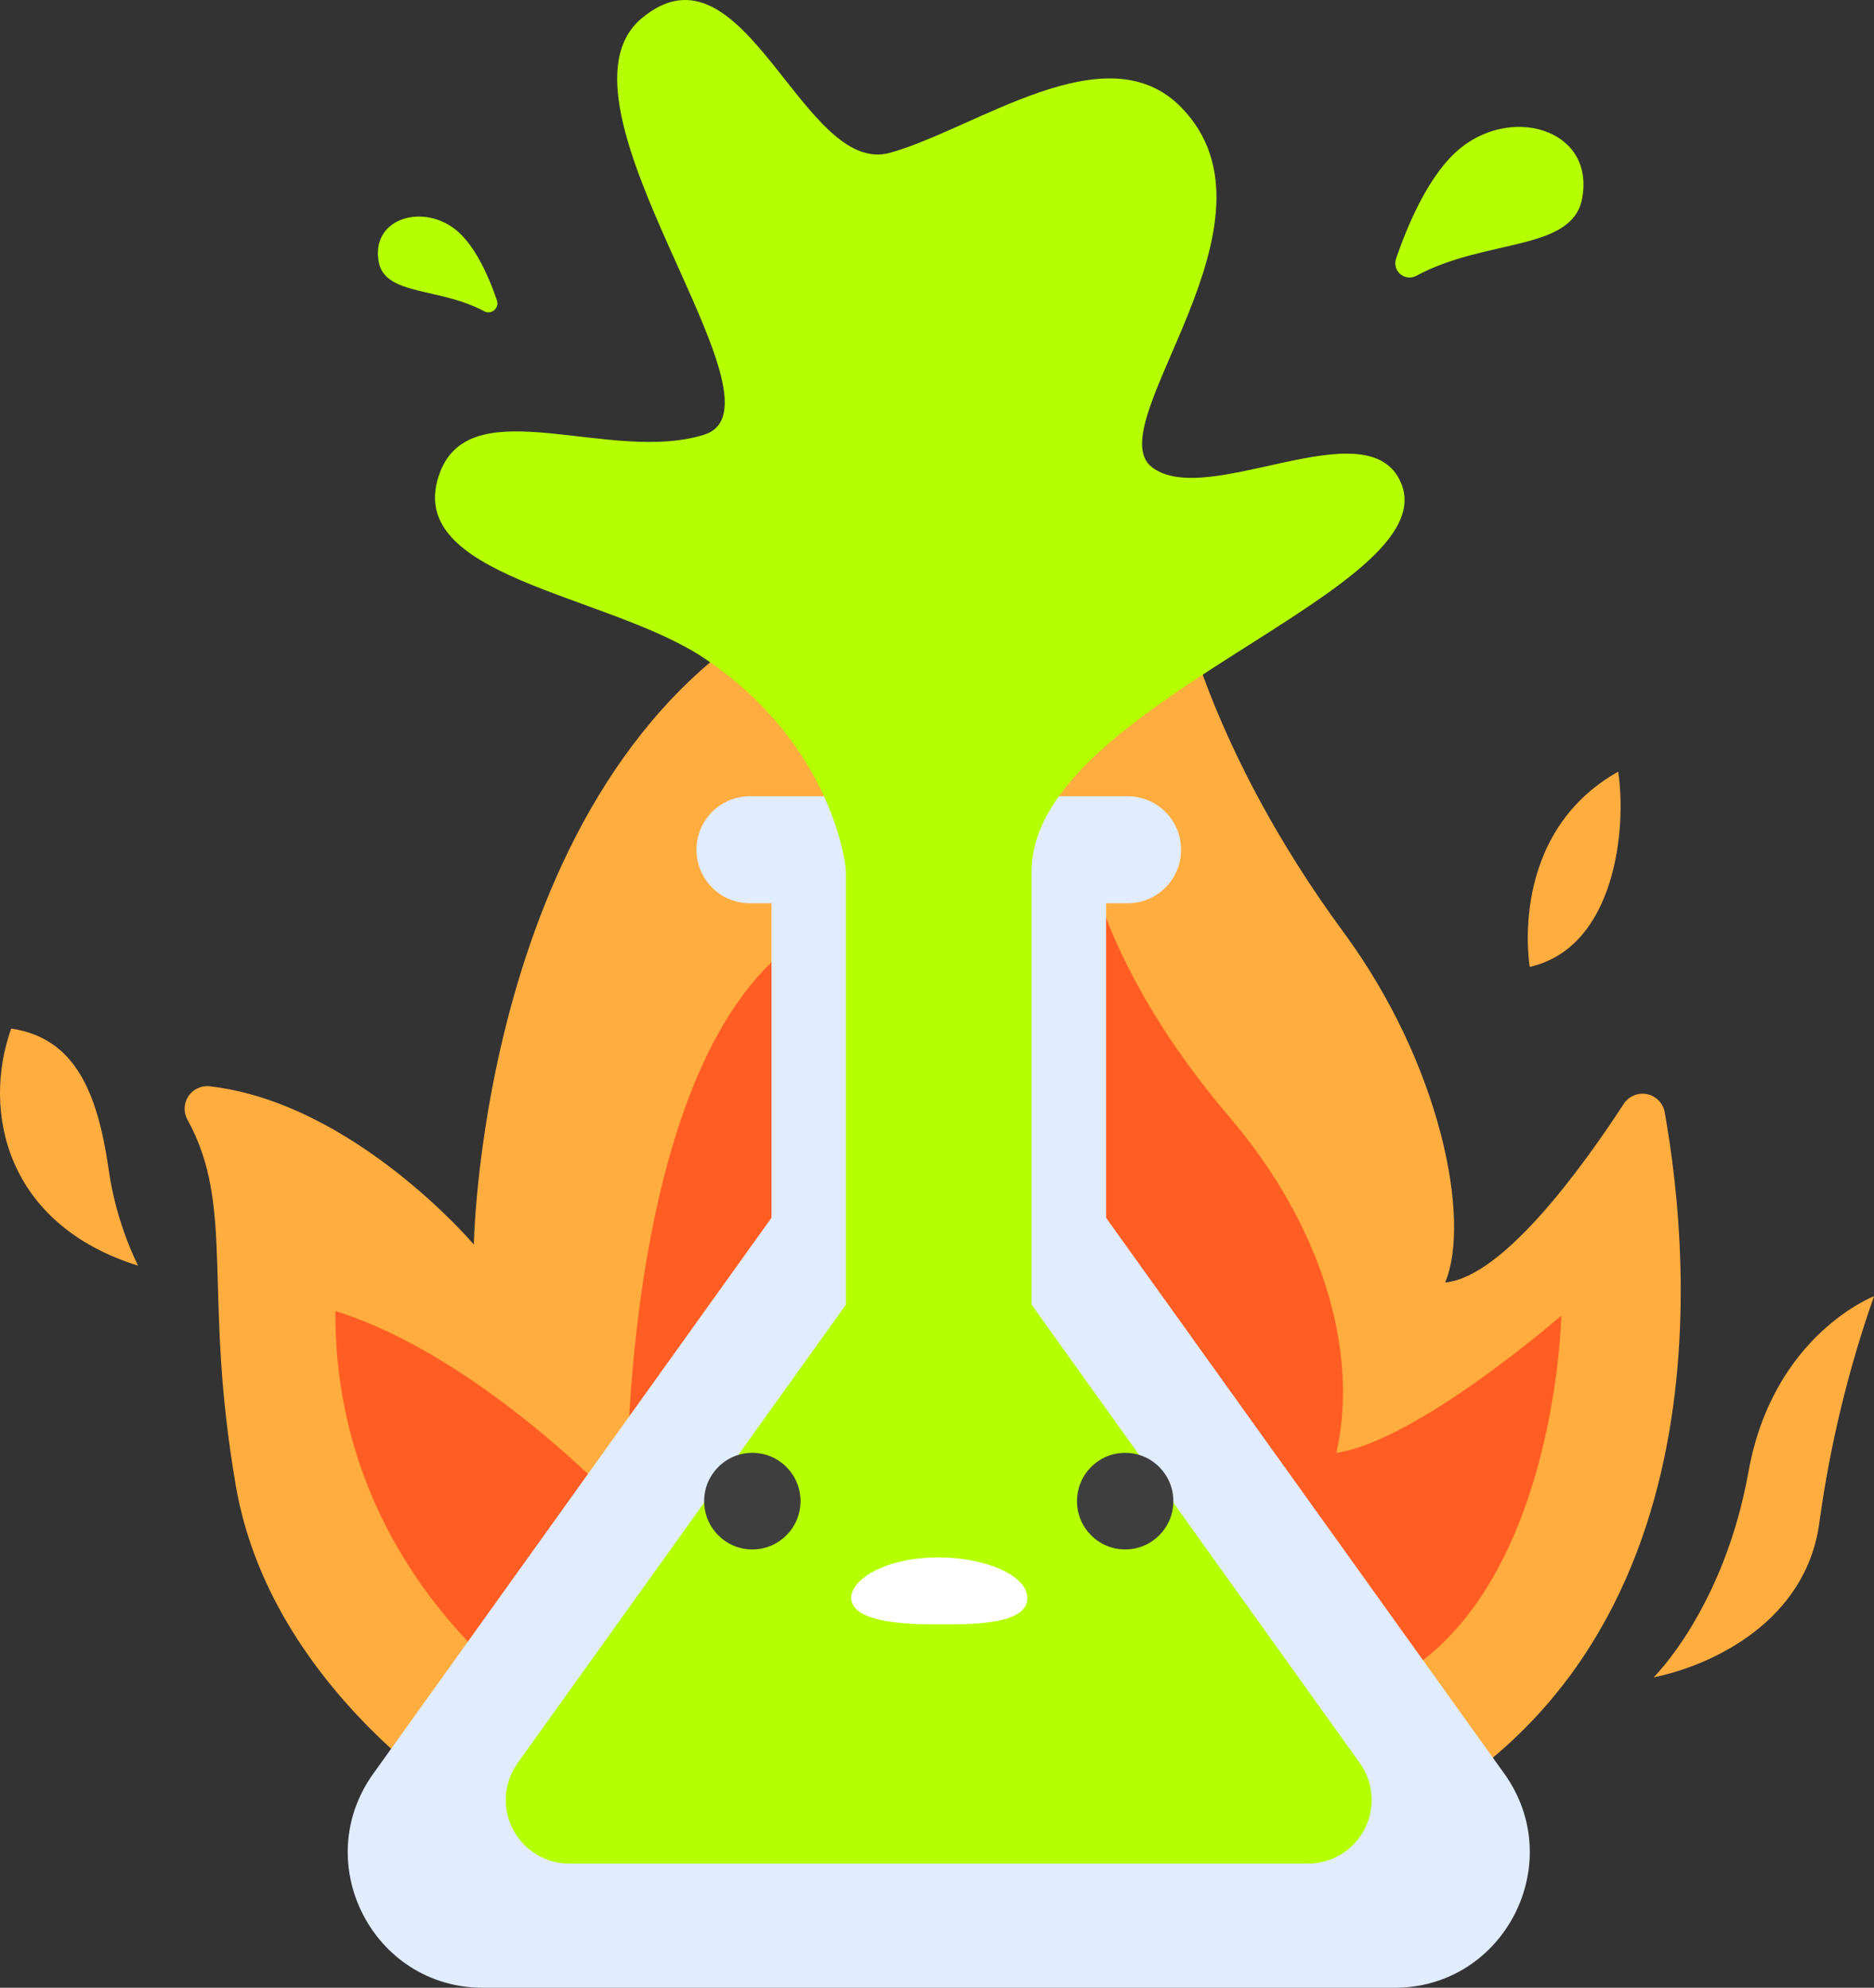 <svg width="365" height="387" viewBox="0 0 365 387" fill="none" xmlns="http://www.w3.org/2000/svg">
<rect x="0" y="0" width="365" height="387" fill="#333333" stroke="none"/>
<g clip-path="url(#clip0_102_2)">
<path d="M96.863 355.908C96.863 355.908 53.313 331.908 45.941 289.32C39.402 251.548 45.941 235.099 36.497 217.963C36.112 217.26 35.928 216.464 35.963 215.663C35.998 214.862 36.252 214.086 36.697 213.419C37.141 212.752 37.76 212.219 38.486 211.879C39.212 211.538 40.017 211.402 40.814 211.486C68.901 214.686 92.295 242.302 92.295 242.302C92.295 242.302 93.769 148.354 155.918 117.296C208.797 119.406 230.032 117.296 230.032 117.296C230.032 117.296 235.552 146.013 261.676 181.488C280.746 207.381 286.534 237.637 281.476 249.688C292.702 248.655 308.076 227.465 316.261 214.905C316.744 214.173 317.435 213.602 318.245 213.266C319.056 212.931 319.949 212.847 320.808 213.024C321.667 213.202 322.453 213.633 323.064 214.262C323.675 214.891 324.084 215.69 324.236 216.553C329.504 245.935 336.843 327.406 264.582 358.003C182.881 357.979 96.863 355.908 96.863 355.908Z" fill="#FFAD3F"/>
<path opacity="0.73" d="M107.747 333.574C107.747 333.574 65.042 308.181 65.32 255.251C94.256 264.261 122.063 294.413 122.063 294.413C122.063 294.413 120.194 211.233 153.153 184.813C200.926 189.092 211.538 165.44 211.538 165.44C211.538 165.44 214.492 188.246 239.493 217.524C257.472 238.588 264.779 263.152 260.284 282.854C276.01 280.59 304.102 256.125 304.102 256.125C304.102 256.125 303.002 314.362 267.185 329.025C231.368 343.688 107.747 333.574 107.747 333.574Z" fill="#FF3F18"/>
<path d="M219.631 155.024H146.059C140.312 155.024 135.653 159.683 135.653 165.43V165.451C135.653 171.198 140.312 175.857 146.059 175.857H219.631C225.378 175.857 230.037 171.198 230.037 165.451V165.43C230.037 159.683 225.378 155.024 219.631 155.024Z" fill="#E1ECFF"/>
<path d="M94.043 386.999H271.643C293.02 386.999 305.469 362.721 292.982 345.299L182.842 191.625L72.704 345.316C60.218 362.737 72.666 386.999 94.043 386.999Z" fill="#E1ECFF"/>
<path d="M215.429 165.44H150.261V255.251H215.429V165.44Z" fill="#E1ECFF"/>
<path d="M110.883 362.826H254.803C257.078 362.821 259.308 362.189 261.247 361C263.187 359.811 264.761 358.111 265.798 356.086C266.834 354.06 267.293 351.789 267.123 349.52C266.953 347.252 266.161 345.074 264.834 343.226L182.842 228.771L100.852 343.201C99.518 345.049 98.721 347.229 98.547 349.502C98.373 351.774 98.83 354.051 99.867 356.08C100.904 358.109 102.482 359.813 104.426 361.003C106.369 362.194 108.604 362.824 110.883 362.826V362.826Z" fill="#B5FF00"/>
<path d="M146.533 301.666C151.716 301.666 155.917 297.455 155.917 292.26C155.917 287.066 151.716 282.854 146.533 282.854C141.35 282.854 137.149 287.066 137.149 292.26C137.149 297.455 141.35 301.666 146.533 301.666Z" fill="#3E3E3E"/>
<path d="M219.151 301.666C224.334 301.666 228.535 297.455 228.535 292.26C228.535 287.066 224.334 282.854 219.151 282.854C213.968 282.854 209.767 287.066 209.767 292.26C209.767 297.455 213.968 301.666 219.151 301.666Z" fill="#3E3E3E"/>
<path d="M182.842 303.209C191.87 303.209 200.624 306.775 200.065 311.56C199.506 316.345 189.025 316.252 182.842 316.252C176.659 316.252 167.67 315.928 166.031 312.219C164.392 308.51 171.238 303.209 182.842 303.209Z" fill="white"/>
<g style="mix-blend-mode:multiply" opacity="0.51">
<path d="M140.049 307.011C140.049 307.011 144.049 310.648 151.193 308.005" stroke="#B5FF00" stroke-width="3.842" stroke-miterlimit="10" stroke-linecap="round"/>
</g>
<g style="mix-blend-mode:multiply" opacity="0.51">
<path d="M225.636 307.011C225.636 307.011 221.634 310.648 214.492 308.005" stroke="#B5FF00" stroke-width="3.842" stroke-miterlimit="10" stroke-linecap="round"/>
</g>
<path d="M200.925 155.024H164.759V267.641H200.925V155.024Z" fill="#B5FF00"/>
<path d="M164.753 169.242C164.753 169.242 162.653 145.167 137.138 128.136C118.233 115.499 77.747 112.379 85.755 91.816C92.01 75.767 119 90.338 137.138 84.635C155.276 78.931 105.006 20.233 124.991 3.553C144.976 -13.127 156.339 34.599 173.403 29.738C190.467 24.875 215.423 6.014 230.031 20.864C251.957 43.181 213.642 82.738 224.385 90.974C235.128 99.21 266.422 79.145 272.841 93.93C281.995 115.044 201.654 136.63 200.931 169.242H164.753Z" fill="#B5FF00"/>
<path d="M275.867 53.691C275.376 53.96 274.815 54.074 274.258 54.018C273.702 53.962 273.175 53.739 272.747 53.379C272.319 53.018 272.01 52.536 271.86 51.997C271.711 51.458 271.728 50.886 271.909 50.356C274.151 43.829 277.994 34.807 283.42 29.737C293.626 20.161 310.827 24.858 308.136 38.737C306.113 48.977 289.34 46.407 275.867 53.691Z" fill="#B5FF00"/>
<path d="M94.252 60.575C94.564 60.754 94.924 60.832 95.282 60.8C95.641 60.768 95.981 60.627 96.256 60.396C96.532 60.165 96.731 59.855 96.825 59.508C96.919 59.161 96.905 58.793 96.784 58.455C95.359 54.312 92.92 48.566 89.484 45.355C83.002 39.276 72.058 42.263 73.784 51.081C75.04 57.581 85.695 55.95 94.252 60.575Z" fill="#B5FF00"/>
<path d="M26.885 246.412C23.974 240.387 22.024 233.942 21.108 227.312C18.987 212.956 14.75 202.086 2.181 200.256C-3.575 216.398 1.205 238.407 26.885 246.412Z" fill="#FFAD3F"/>
<path d="M297.951 188.247C297.951 188.247 293.469 162.485 315.169 150.239C316.869 161.194 314.659 184.445 297.951 188.247Z" fill="#FFAD3F"/>
<path d="M322.07 326.567C322.07 326.567 335.77 313.197 340.553 286.54C345.336 259.883 365 252.367 365 252.367C360.002 266.589 356.447 281.277 354.388 296.21C351.944 315.483 333.751 324.174 322.07 326.567Z" fill="#FFAD3F"/>
<g style="mix-blend-mode:multiply" opacity="0.51">
<path d="M153.155 113.946C153.155 113.946 166.455 124.646 172.63 150.267C177.207 169.249 176.653 200.267 176.653 200.267" stroke="#B5FF00" stroke-width="5.489" stroke-miterlimit="10" stroke-linecap="round"/>
</g>
<g style="mix-blend-mode:multiply" opacity="0.51">
<path d="M205.776 75.355C205.776 75.355 193.98 89.704 190.554 121.812" stroke="#B5FF00" stroke-width="5.489" stroke-miterlimit="10" stroke-linecap="round"/>
</g>
<g style="mix-blend-mode:multiply" opacity="0.51">
<path d="M188.362 173.044V214.854" stroke="#B5FF00" stroke-width="5.489" stroke-miterlimit="10" stroke-linecap="round"/>
</g>
</g>
<defs>
<clipPath id="clip0_102_2">
<rect width="365" height="386.999" fill="white"/>
</clipPath>
</defs>
</svg>
